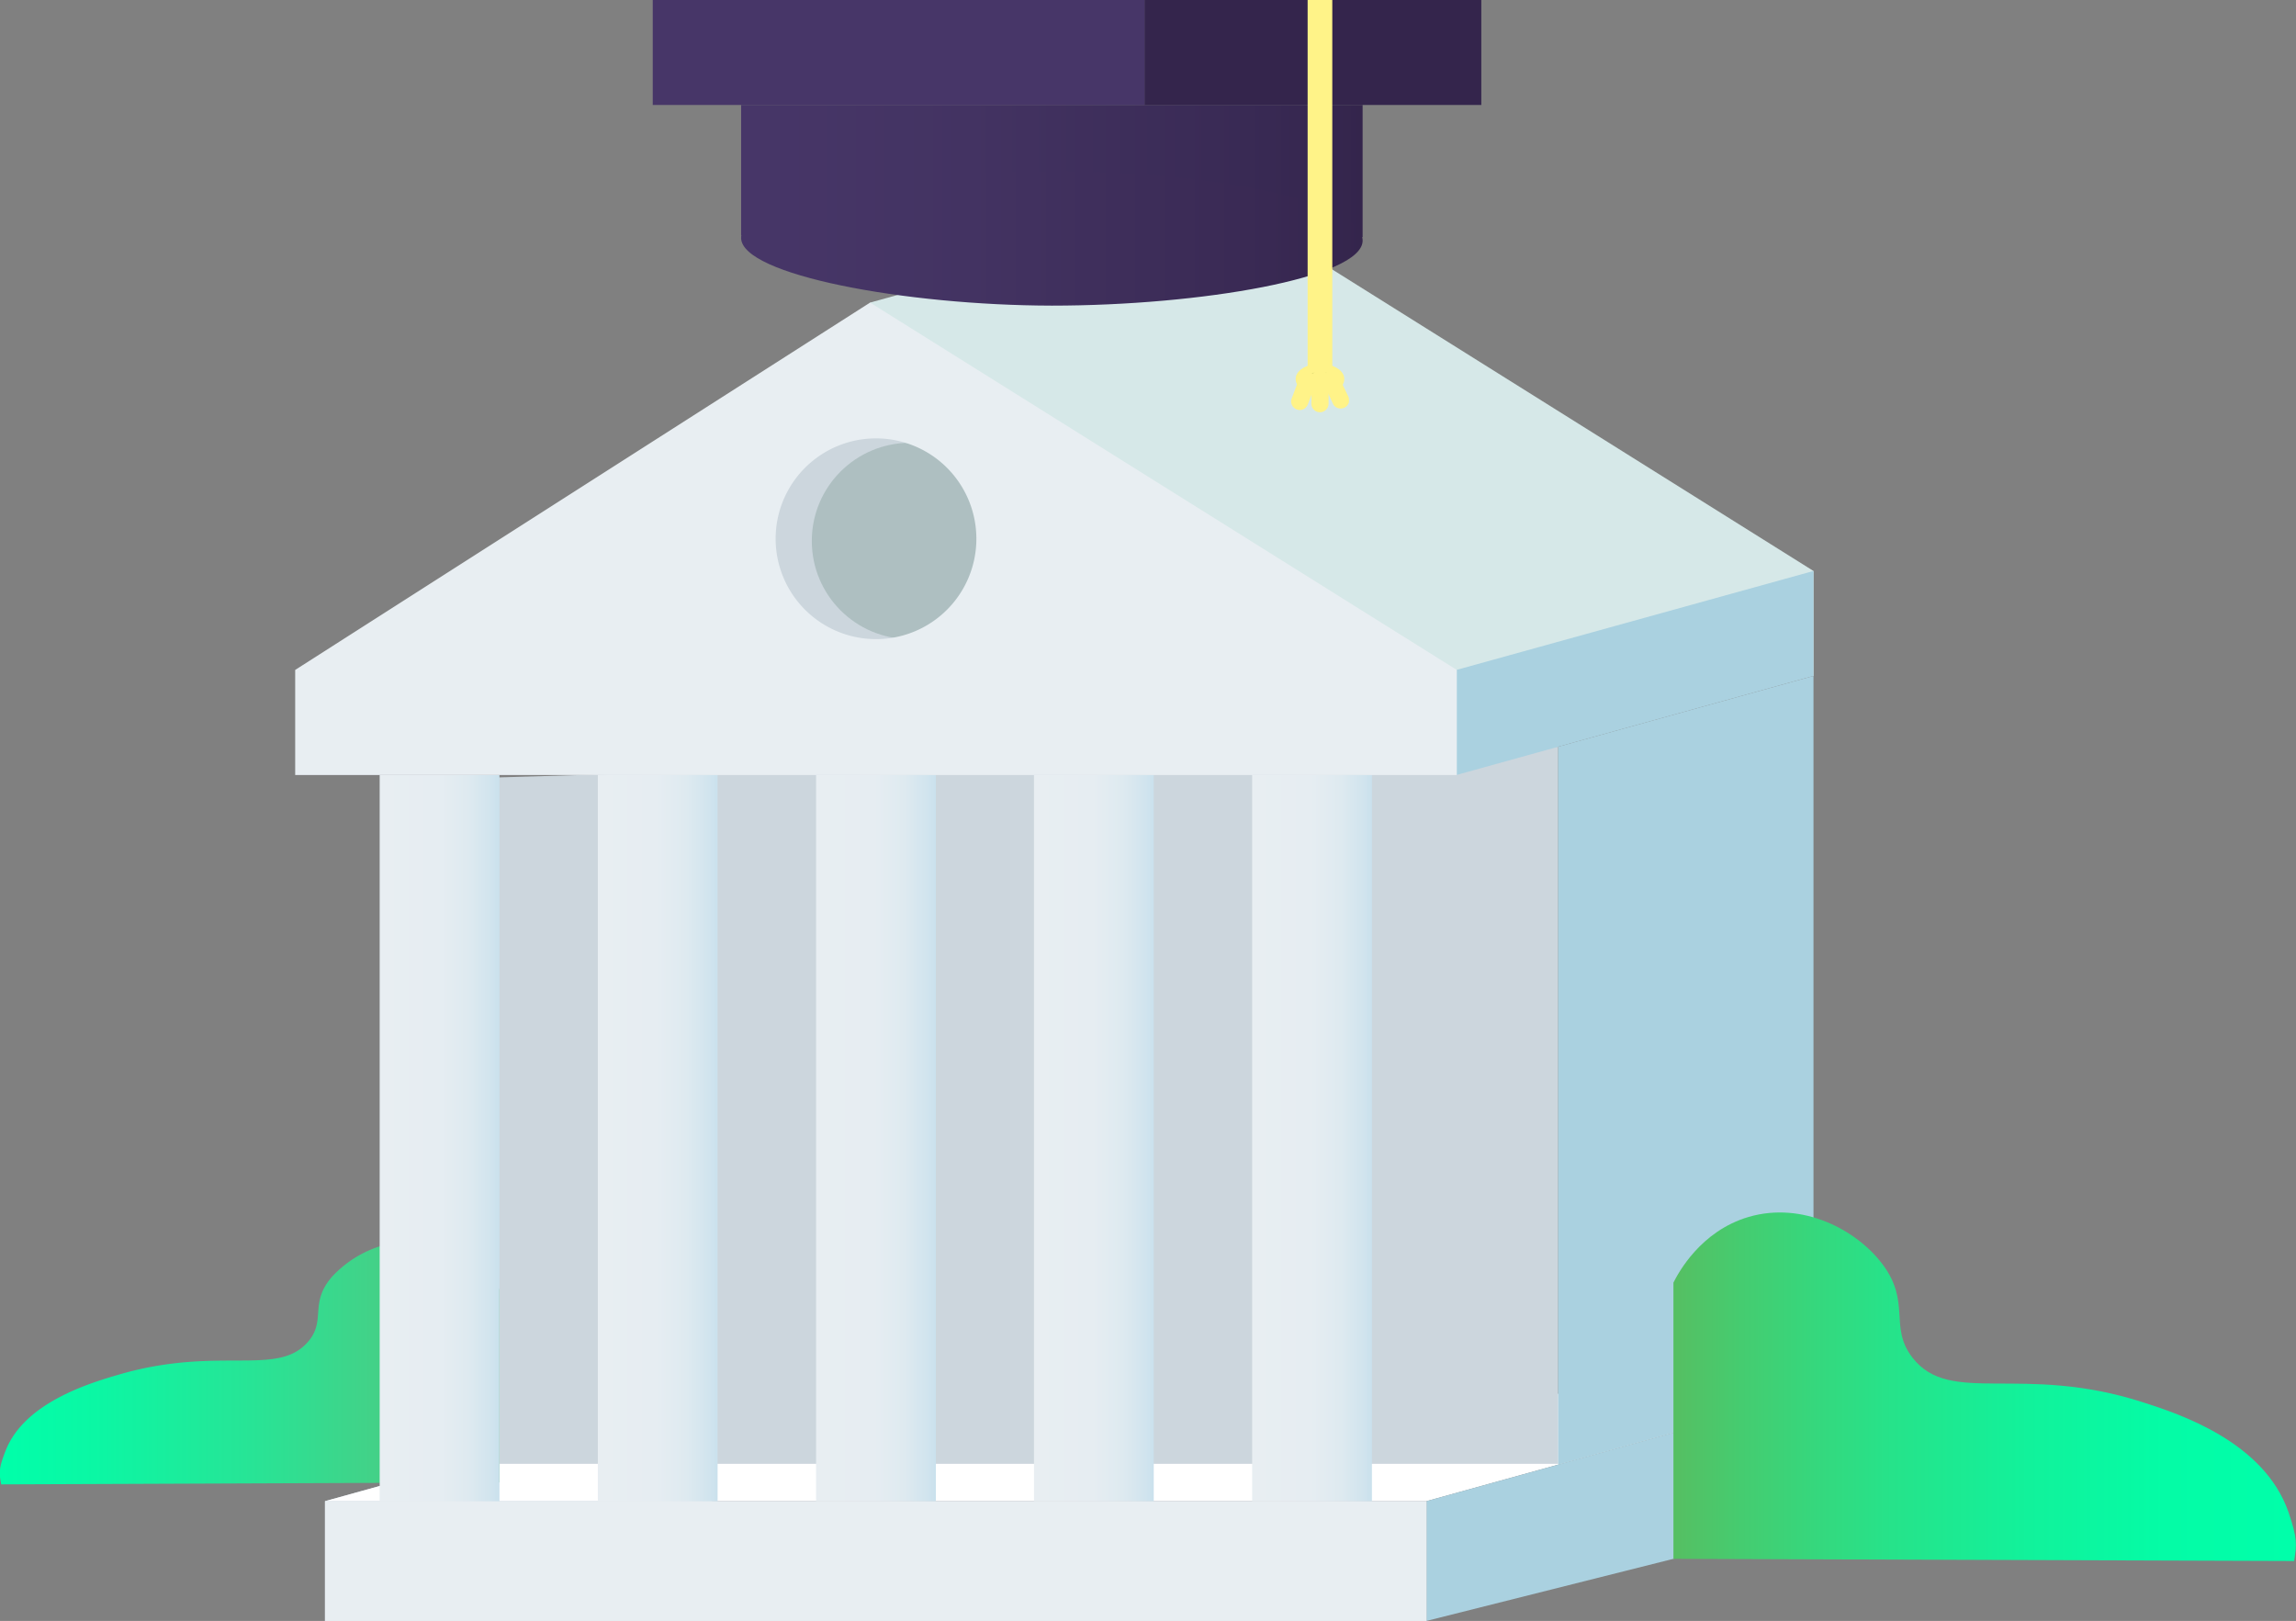 <svg xmlns="http://www.w3.org/2000/svg" xmlns:xlink="http://www.w3.org/1999/xlink" viewBox="0 0 279.32 197.19"><rect x="0" y="0" width="279.32" height="197.19" fill="#808080" stroke="none"/><defs><style>.cls-1{fill:#d6e8e8;}.cls-2{fill:#c7d3dd;}.cls-3{fill:#fff;}.cls-4{fill:#ccd6dd;}.cls-5{fill:#aad1e0;}.cls-6{fill:#aebfc1;}.cls-7{fill:url(#linear-gradient);}.cls-8{fill:url(#linear-gradient-2);}.cls-9{fill:#eff2f4;}.cls-10{fill:#34254c;}.cls-11{fill:url(#linear-gradient-3);}.cls-12{fill:#473668;}.cls-13{fill:url(#linear-gradient-4);}.cls-14,.cls-23{fill:none;}.cls-14,.cls-15{stroke:#fff388;stroke-miterlimit:10;}.cls-14{stroke-width:3px;}.cls-15{fill:#e5dd76;}.cls-16{fill:#fff388;}.cls-17{fill:#e8eef2;}.cls-18{fill:url(#linear-gradient-5);}.cls-19{fill:url(#linear-gradient-6);}.cls-20{fill:url(#linear-gradient-7);}.cls-21{fill:url(#linear-gradient-8);}.cls-22{fill:url(#linear-gradient-9);}</style><linearGradient id="linear-gradient" x1="347.03" y1="290.61" x2="422.78" y2="290.61" gradientTransform="translate(-63.69)" gradientUnits="userSpaceOnUse"><stop offset="0" stop-color="#56bf62"/><stop offset="0.11" stop-color="#45cc70"/><stop offset="0.34" stop-color="#27e289"/><stop offset="0.57" stop-color="#11f29b"/><stop offset="0.79" stop-color="#04fca6"/><stop offset="1" stop-color="#0fa"/></linearGradient><linearGradient id="linear-gradient-2" x1="263.54" y1="287.63" x2="324.3" y2="287.63" gradientTransform="matrix(-1, 0, 0, 1, 404.07, 0)" gradientUnits="userSpaceOnUse"><stop offset="0.01" stop-color="#5ebf79"/><stop offset="0.05" stop-color="#59c27c"/><stop offset="0.48" stop-color="#29e395"/><stop offset="0.81" stop-color="#0bf7a4"/><stop offset="1" stop-color="#0fa"/></linearGradient><linearGradient id="linear-gradient-3" x1="197.2" y1="142.7" x2="272.81" y2="142.7" gradientTransform="matrix(-1, 0, 0, 1, 362.97, -121.9)" gradientUnits="userSpaceOnUse"><stop offset="0" stop-color="#34254c"/><stop offset="0.15" stop-color="#382953"/><stop offset="0.63" stop-color="#433362"/><stop offset="1" stop-color="#473668"/></linearGradient><linearGradient id="linear-gradient-4" x1="197.2" y1="150.91" x2="272.81" y2="150.91" gradientTransform="matrix(-1, 0, 0, 1, 442.74, 0)" gradientUnits="userSpaceOnUse"><stop offset="0" stop-color="#34254c"/><stop offset="0.15" stop-color="#392953"/><stop offset="0.63" stop-color="#433362"/><stop offset="1" stop-color="#473668"/></linearGradient><linearGradient id="linear-gradient-5" x1="189.65" y1="260.35" x2="204.21" y2="260.35" gradientTransform="translate(-143.46 -121.9)" gradientUnits="userSpaceOnUse"><stop offset="0" stop-color="#e8eef2"/><stop offset="0.49" stop-color="#e6edf2"/><stop offset="0.74" stop-color="#deeaf0"/><stop offset="0.93" stop-color="#d1e4ee"/><stop offset="1" stop-color="#cae1ed"/></linearGradient><linearGradient id="linear-gradient-6" x1="269.24" y1="260.35" x2="283.81" y2="260.35" xlink:href="#linear-gradient-5"/><linearGradient id="linear-gradient-7" x1="216.19" y1="260.35" x2="230.76" y2="260.35" xlink:href="#linear-gradient-5"/><linearGradient id="linear-gradient-8" x1="295.79" y1="260.35" x2="310.35" y2="260.35" xlink:href="#linear-gradient-5"/><linearGradient id="linear-gradient-9" x1="242.73" y1="260.35" x2="257.3" y2="260.35" xlink:href="#linear-gradient-5"/></defs><g id="back"><g id="Top"><polyline class="cls-1" points="149.29 24.77 79.35 69.46 79.35 82.23 220.62 82.23 220.62 69.46 149.29 24.77"/></g><path class="cls-2" d="M253.31,305" transform="translate(-79.77 -121.9)"/><polygon class="cls-1" points="149.29 24.77 105.85 36.81 105.85 49.59 149.29 37.54 149.29 24.77"/><polygon class="cls-2" points="86.62 169.56 39.54 182.62 39.54 197.19 86.62 185.35 86.62 169.56"/><path class="cls-2" d="M269.33,300" transform="translate(-79.77 -121.9)"/><rect class="cls-2" x="39.54" y="182.62" width="134.01" height="14.58"/><polygon class="cls-3" points="86.62 169.56 220.62 169.56 173.54 182.62 39.54 182.62 86.62 169.56"/><polygon class="cls-4" points="57.92 178.08 189.56 178.08 189.56 90.84 57.92 94.65 57.92 178.08"/><g id="Side"><polygon class="cls-5" points="220.62 169.56 173.54 182.62 173.54 197.19 220.62 185.35 220.62 169.56"/><polygon class="cls-5" points="220.62 169.56 220.62 82.23 189.56 90.84 189.56 178.18 220.62 169.56"/><polygon class="cls-5" points="220.62 69.46 177.18 81.5 177.18 94.28 220.62 82.23 220.62 69.46"/></g><circle class="cls-4" cx="106.56" cy="65.54" r="14.08"/><circle class="cls-6" cx="110.7" cy="65.81" r="11.94"/><path class="cls-7" d="M283.35,311.54v-33.6c.55-1.1,3.26-6.27,9.16-8,6.55-1.91,13.1,1.56,16.24,5.71,3.56,4.7.78,7.67,3.68,11.41,4.59,5.93,13.3.67,28.06,5.44,4.29,1.38,14.73,4.75,17.7,13.4,1.07,3.14,1,3.9.67,5.9" transform="translate(-79.77 -121.9)"/><path class="cls-8" d="M140.53,302.24V278.78a12,12,0,0,0-7.36-5.57,13.58,13.58,0,0,0-13,4c-2.86,3.28-.63,5.36-3,8-3.68,4.14-10.67.47-22.51,3.79-3.44,1-11.82,3.32-14.2,9.36-.86,2.19-.82,2.72-.54,4.12" transform="translate(-79.77 -121.9)"/></g><g id="Cap"><path class="cls-9" d="M281.86,84.15" transform="translate(-79.77 -121.9)"/><path class="cls-10" d="M241.38,151.8" transform="translate(-79.77 -121.9)"/><path class="cls-10" d="M196.39,147.84" transform="translate(-79.77 -121.9)"/><polygon class="cls-11" points="90.16 28.62 165.77 28.84 165.77 12.77 90.16 12.77 90.16 28.62"/><rect class="cls-10" x="139.23" width="40.98" height="12.77"/><rect class="cls-12" x="159.17" y="121.9" width="59.82" height="12.77" transform="translate(298.4 134.67) rotate(-180)"/><path class="cls-13" d="M169.93,150.84c0,4.51,20,8.21,37.8,8.24,18.12,0,37.81-3.4,37.81-7.91s-16.93-8.43-37.81-8.43S169.93,146.33,169.93,150.84Z" transform="translate(-79.77 -121.9)"/><line class="cls-14" x1="160.58" x2="160.58" y2="46.14"/><ellipse class="cls-15" cx="160.58" cy="46.12" rx="2.46" ry="1.36"/><path class="cls-16" d="M240.87,168.69l.95,2.09.14.3a1,1,0,0,0,.62.48,1.08,1.08,0,0,0,.81-.1,1.06,1.06,0,0,0,.49-.63l0-.28a1,1,0,0,0-.14-.53l-1-2.09-.14-.3a1.05,1.05,0,0,0-1.92.25l0,.28a1,1,0,0,0,.15.53Z" transform="translate(-79.77 -121.9)"/><path class="cls-16" d="M237.83,167.94l-.83,2.2-.12.31a1.05,1.05,0,0,0,.11.81,1.07,1.07,0,0,0,1.44.38,1.21,1.21,0,0,0,.48-.63l.83-2.2.12-.31a1,1,0,0,0-.11-.81,1,1,0,0,0-.62-.48,1.09,1.09,0,0,0-.81.1,1.28,1.28,0,0,0-.49.63Z" transform="translate(-79.77 -121.9)"/><path class="cls-16" d="M239.3,168v3a1,1,0,0,0,2.1,0v-3a1,1,0,1,0-2.1,0Z" transform="translate(-79.77 -121.9)"/></g><g id="Facade"><rect class="cls-17" x="39.54" y="182.63" width="134.01" height="14.57"/><rect class="cls-18" x="46.19" y="94.28" width="14.57" height="88.35"/><rect class="cls-19" x="125.79" y="94.28" width="14.57" height="88.35"/><rect class="cls-20" x="72.73" y="94.28" width="14.57" height="88.35"/><rect class="cls-21" x="152.33" y="94.28" width="14.57" height="88.35"/><rect class="cls-22" x="99.28" y="94.28" width="14.57" height="88.35"/><path class="cls-23" d="M186.28,175.23a12.21,12.21,0,1,0,.07,24.42h0a12.2,12.2,0,0,0,12.14-12.21v0A12.22,12.22,0,0,0,186.28,175.23Z" transform="translate(-79.77 -121.9)"/><path class="cls-17" d="M185.62,158.71,115.68,203.4v12.78H257V203.4Zm.76,40.94h0a12.21,12.21,0,1,1,12.17-12.24v0A12.2,12.2,0,0,1,186.38,199.65Z" transform="translate(-79.77 -121.9)"/></g></svg>